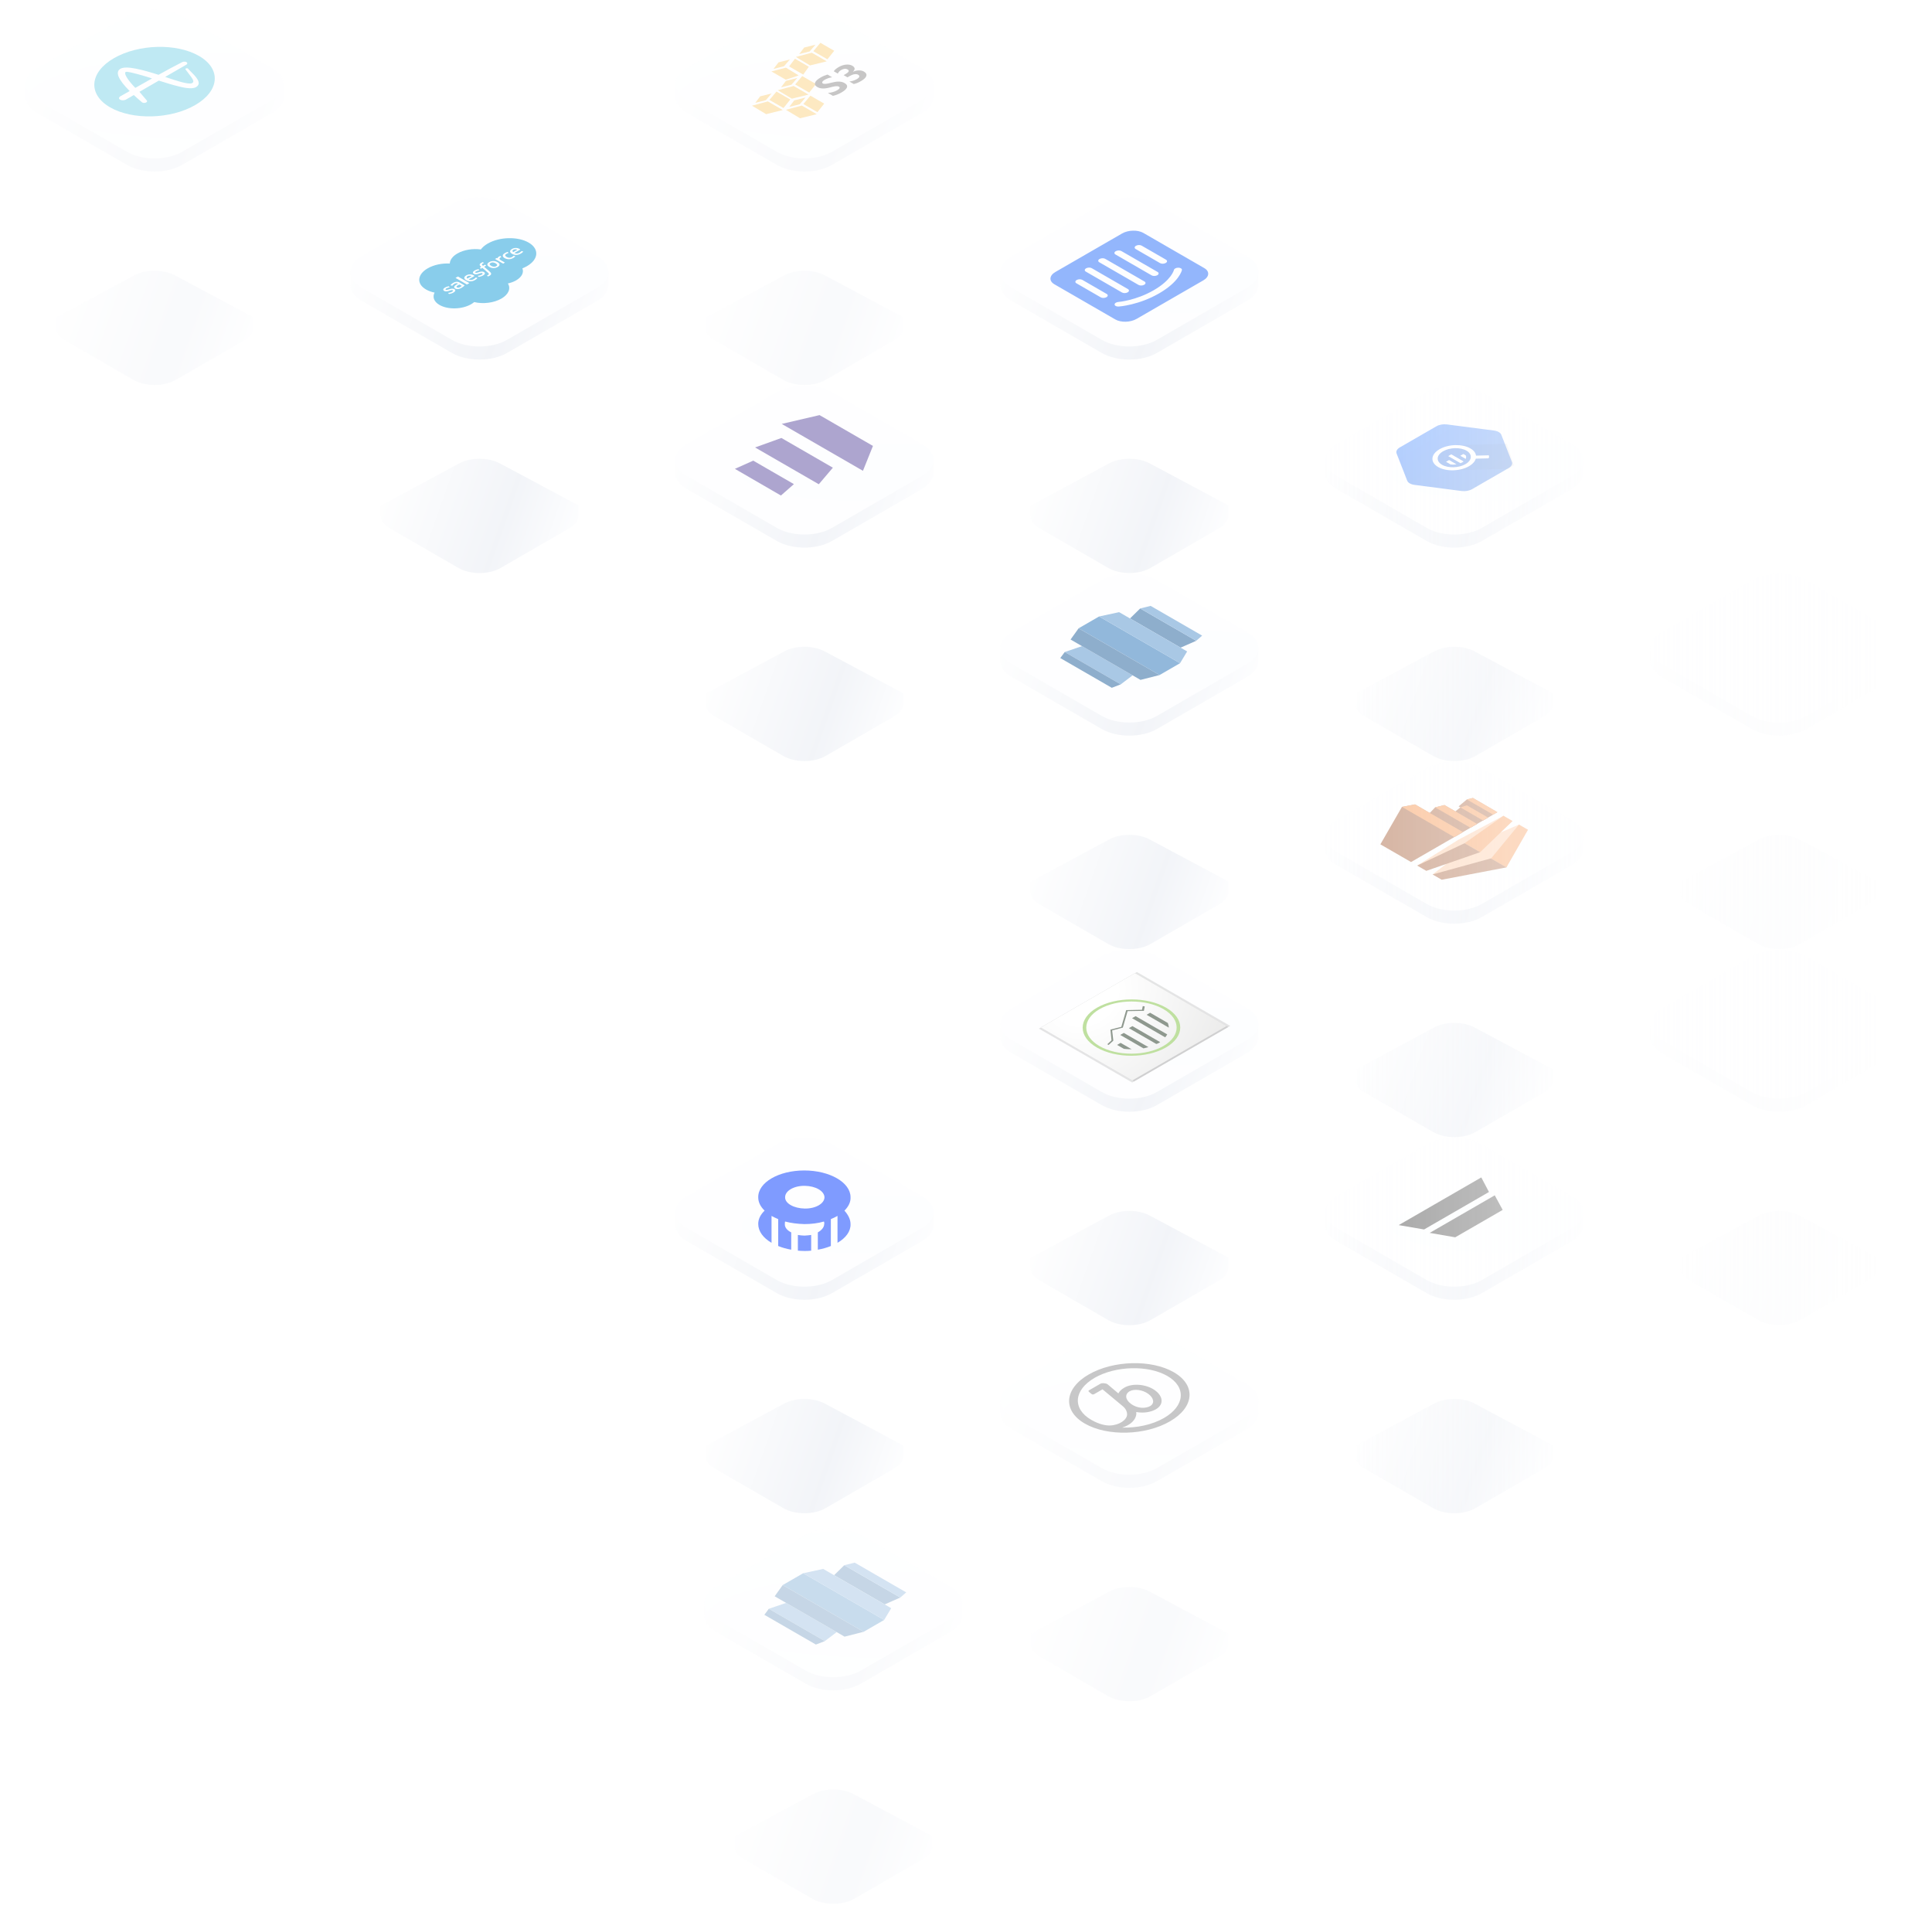<svg xmlns="http://www.w3.org/2000/svg" viewBox="0 0 586 579" fill="none"><mask id="mask0" mask-type="alpha" maskUnits="userSpaceOnUse" x="0" y="0" width="586" height="579"><rect x="0.568" width="585.39" height="578.55" fill="url(#paint0_linear)"/></mask><g mask="url(#mask0)"><g opacity="0.25"><g filter="url(#filter0_d)"><path d="M315.183 435.325C313.418 434.306 312.537 432.97 312.538 431.635C312.539 430.302 312.538 429.684 312.538 428.532L336.172 415.834C339.699 413.798 345.418 413.798 348.945 415.834L372.579 428.442C372.579 429.561 372.585 430.312 372.579 431.651C372.573 432.981 371.691 434.31 369.933 435.324L348.944 447.441C345.417 449.478 339.699 449.478 336.172 447.441L315.183 435.325Z" fill="url(#paint1_linear)"/></g><path d="M306.817 433.427C304.514 432.097 303.363 430.354 303.365 428.611C303.367 426.871 303.365 426.066 303.365 424.562L334.207 407.992C338.81 405.334 346.273 405.334 350.876 407.992L381.717 424.444C381.717 425.905 381.725 426.886 381.717 428.633C381.709 430.368 380.558 432.102 378.265 433.426L350.875 449.238C346.272 451.896 338.809 451.896 334.206 449.238L306.817 433.427Z" fill="url(#paint2_linear)"/><path d="M306.818 429.454C302.215 426.796 302.215 422.488 306.818 419.831L334.207 404.019C338.81 401.362 346.272 401.362 350.875 404.019L378.264 419.831C382.867 422.488 382.867 426.796 378.264 429.454L350.875 445.265C346.272 447.923 338.81 447.923 334.207 445.265L306.818 429.454Z" fill="url(#paint3_radial)"/><path fill-rule="evenodd" clip-rule="evenodd" d="M330.222 416.855C322.776 421.154 322.25 427.829 329.05 431.754C335.849 435.679 347.411 435.376 354.858 431.077C362.305 426.778 362.83 420.103 356.031 416.178C349.231 412.253 337.669 412.556 330.222 416.855ZM353.068 430.044C349.506 432.1 344.827 433.085 340.39 432.963C342.854 432.195 344.52 430.664 344.665 428.827C344.679 428.638 344.669 428.445 344.642 428.243C346.909 428.669 349.14 428.253 350.596 427.412C353.088 425.974 352.835 423.409 350.206 421.579C347.577 419.75 343.436 419.457 341.053 420.833C340.126 421.368 339.53 421.968 339.214 422.596C337.797 421.404 336.477 420.289 336.034 419.909C335.665 419.594 335.257 419.555 334.936 419.524L334.915 419.522C334.378 419.472 334.049 419.5 333.752 419.672L330.317 421.655C330.119 421.769 330.098 421.923 330.25 422.073C330.417 422.242 330.907 422.66 331.177 422.837C331.414 422.984 331.684 422.932 331.9 422.808L334.409 421.359L335.582 422.334C337.478 423.91 339.981 425.99 340.702 426.601C341.242 427.048 341.944 428.046 341.853 429.104C341.733 430.623 339.519 432.243 336.62 432.324C335.622 432.35 333.605 432.12 331.002 430.617C325.196 427.266 325.646 421.554 332.004 417.884C338.363 414.213 348.264 413.958 354.07 417.31C359.876 420.662 359.426 426.373 353.068 430.044ZM342.63 421.952C341.083 422.845 341.313 424.504 343.026 425.752C345.036 427.266 347.549 427.19 348.835 426.448C350.283 425.612 349.983 423.974 348.27 422.725C346.557 421.477 344.006 421.157 342.63 421.952Z" fill="#212124"/></g><g opacity="0.5"><g filter="url(#filter1_d)"><path d="M216.628 378.295C214.863 377.276 213.981 375.941 213.983 374.605C213.984 373.272 213.983 372.654 213.983 371.502L237.617 358.804C241.144 356.768 246.863 356.768 250.39 358.804L274.023 371.412C274.023 372.531 274.03 373.283 274.023 374.622C274.017 375.951 273.136 377.28 271.378 378.295L250.389 390.412C246.862 392.448 241.143 392.448 237.616 390.412L216.628 378.295Z" fill="url(#paint4_linear)"/></g><path d="M208.262 376.397C205.959 375.067 204.808 373.324 204.81 371.582C204.811 369.842 204.81 369.036 204.81 367.533L235.652 350.962C240.255 348.305 247.717 348.305 252.32 350.962L283.162 367.414C283.162 368.875 283.17 369.856 283.162 371.603C283.154 373.338 282.003 375.072 279.709 376.396L252.319 392.209C247.717 394.866 240.254 394.866 235.651 392.209L208.262 376.397Z" fill="url(#paint5_linear)"/><path d="M208.262 372.424C203.659 369.767 203.659 365.458 208.262 362.801L235.652 346.989C240.254 344.332 247.717 344.332 252.32 346.989L279.709 362.801C284.312 365.458 284.312 369.767 279.709 372.424L252.32 388.236C247.717 390.893 240.254 390.893 235.652 388.236L208.262 372.424Z" fill="url(#paint6_radial)"/><path d="M229.981 363.136C229.981 364.593 230.653 365.952 231.915 367.165C230.653 368.379 229.981 369.738 229.981 371.194C229.981 373.427 231.494 375.466 234.017 376.922L234.017 368.767C234.605 369.107 235.362 369.447 236.035 369.738L236.035 377.893C237.212 378.378 238.557 378.767 239.987 379.009L239.987 373.767C238.725 373.136 237.969 372.214 238.053 371.194C238.053 370.903 238.053 370.709 238.137 370.466C239.987 370.952 241.92 371.194 244.023 371.243C246.04 371.243 248.143 371 249.908 370.466C249.992 370.709 250.076 370.952 249.992 371.194C249.992 372.262 249.152 373.136 248.058 373.767L248.058 379.009C249.488 378.767 250.833 378.378 252.01 377.893L252.01 369.738C252.683 369.447 253.44 369.107 254.028 368.767V376.922C256.551 375.466 258.064 373.427 257.98 371.243C257.98 369.787 257.223 368.379 256.13 367.165C257.308 366 258.064 364.593 257.98 363.088C257.98 358.622 251.674 354.982 243.938 354.982C236.203 354.982 229.897 358.622 229.981 363.136V363.136ZM250.076 363.088C250.076 365.03 247.386 366.583 244.107 366.534C240.827 366.486 238.053 364.981 238.137 363.088C238.137 361.146 240.827 359.593 244.107 359.642C247.386 359.69 249.992 361.195 250.076 363.088V363.088Z" fill="#0037FF"/><path d="M244.023 374.738C243.35 374.738 242.677 374.641 242.005 374.544V379.301C242.593 379.349 243.35 379.398 244.023 379.398C244.695 379.398 245.368 379.398 246.041 379.301L246.041 374.544C245.368 374.641 244.779 374.689 244.023 374.738V374.738Z" fill="#0037FF"/></g><g opacity="0.5"><g filter="url(#filter2_d)"><path d="M413.738 378.295C411.974 377.276 411.092 375.941 411.093 374.605C411.094 373.272 411.093 372.654 411.093 371.502L434.727 358.804C438.255 356.768 443.973 356.768 447.5 358.804L471.134 371.412C471.134 372.531 471.14 373.283 471.134 374.622C471.128 375.951 470.246 377.28 468.489 378.295L447.5 390.412C443.973 392.448 438.254 392.448 434.727 390.412L413.738 378.295Z" fill="url(#paint7_linear)"/></g><path d="M405.372 376.397C403.069 375.067 401.918 373.324 401.92 371.582C401.922 369.842 401.92 369.036 401.92 367.533L432.762 350.962C437.365 348.305 444.828 348.305 449.431 350.962L480.272 367.414C480.272 368.875 480.28 369.856 480.272 371.603C480.264 373.338 479.113 375.072 476.82 376.396L449.43 392.209C444.827 394.866 437.364 394.866 432.761 392.209L405.372 376.397Z" fill="url(#paint8_linear)"/><path d="M405.373 372.424C400.77 369.767 400.77 365.458 405.373 362.801L432.762 346.989C437.365 344.332 444.828 344.332 449.43 346.989L476.82 362.801C481.422 365.458 481.422 369.767 476.82 372.424L449.43 388.236C444.828 390.893 437.365 390.893 432.762 388.236L405.373 372.424Z" fill="url(#paint9_radial)"/><path d="M424.248 371.553L431.942 372.876L451.626 361.512L449.293 357.094L424.248 371.553Z" fill="#2E2E2E"/><path d="M433.65 373.91L441.385 375.256L455.78 366.946L453.376 362.522L433.65 373.91Z" fill="#2E2E2E"/></g><g opacity="0.5"><g filter="url(#filter3_d)"><path d="M315.183 321.265C313.418 320.247 312.537 318.911 312.538 317.575C312.539 316.242 312.538 315.625 312.538 314.473L336.172 301.775C339.699 299.738 345.418 299.738 348.945 301.775L372.579 314.382C372.579 315.501 372.585 316.253 372.579 317.592C372.573 318.922 371.691 320.25 369.933 321.265L348.944 333.382C345.417 335.418 339.699 335.418 336.172 333.382L315.183 321.265Z" fill="url(#paint10_linear)"/></g><path d="M306.817 319.367C304.514 318.038 303.363 316.295 303.365 314.552C303.367 312.812 303.365 312.006 303.365 310.503L334.207 293.932C338.81 291.275 346.273 291.275 350.876 293.932L381.717 310.385C381.717 311.845 381.725 312.826 381.717 314.573C381.709 316.309 380.558 318.043 378.265 319.367L350.875 335.179C346.272 337.836 338.809 337.836 334.206 335.179L306.817 319.367Z" fill="url(#paint11_linear)"/><path d="M306.818 315.394C302.215 312.737 302.215 308.429 306.818 305.772L334.207 289.96C338.81 287.303 346.272 287.303 350.875 289.96L378.264 305.772C382.867 308.429 382.867 312.737 378.264 315.394L350.875 331.206C346.272 333.863 338.81 333.863 334.207 331.206L306.818 315.394Z" fill="url(#paint12_radial)"/><g clip-path="url(#clip0)"><path opacity="0.2" d="M344.252 295.129L315.093 311.963L343.459 328.339L372.619 311.505L344.252 295.129Z" fill="black"/><path opacity="0.2" d="M344.831 294.795L315.672 311.629L344.039 328.004L373.198 311.171L344.831 294.795Z" fill="black"/><path d="M344.252 295.129L315.672 311.629L343.461 327.671L372.041 311.172L344.252 295.129Z" fill="url(#paint13_radial)"/><path fill-rule="evenodd" clip-rule="evenodd" d="M332.735 305.618C326.947 308.959 326.934 314.368 332.706 317.7C338.478 321.032 347.848 321.025 353.636 317.684C359.425 314.342 359.437 308.933 353.665 305.601C347.894 302.269 338.523 302.276 332.735 305.618ZM333.504 306.061C338.857 302.971 347.557 302.963 352.895 306.045C358.234 309.127 358.222 314.149 352.868 317.24C347.514 320.331 338.815 320.338 333.476 317.256C328.138 314.174 328.15 309.152 333.504 306.061Z" fill="#80C242"/><path d="M340.863 313.266L339.791 313.884L346.832 317.949C347.326 317.855 347.862 317.711 348.331 317.577L340.863 313.266ZM342.412 311.823L350.723 316.621C350.929 316.565 351.207 316.472 351.36 316.384C351.55 316.274 351.758 316.182 351.89 316.061L343.484 311.204L342.413 311.823L342.412 311.823ZM354.52 311.663C354.5 311.208 354.403 310.699 354.223 310.253L348.846 307.149L347.774 307.768L354.52 311.663ZM337.69 315.602L337.325 312.513L340.569 311.653L342.014 306.658L346.954 306.572L347.214 305.246L346.616 305.121L346.383 306.25L341.585 306.352L340.11 311.422L336.806 312.265L337.136 315.521L335.863 316.704L336.246 316.924L337.69 315.602ZM339.904 316.287L338.832 316.906L340.912 318.106C341.667 318.197 342.482 318.216 343.249 318.218L339.904 316.287ZM344.443 308.182L343.371 308.801L353.415 314.6C353.642 314.324 353.883 314.012 354.039 313.722L344.443 308.182Z" fill="#1E311E"/></g></g><g opacity="0.5"><g filter="url(#filter4_d)"><path d="M512.294 321.265C510.529 320.247 509.647 318.911 509.648 317.575C509.65 316.242 509.648 315.625 509.648 314.473L533.283 301.775C536.81 299.738 542.528 299.738 546.056 301.775L569.689 314.382C569.689 315.501 569.695 316.253 569.689 317.592C569.683 318.922 568.801 320.25 567.044 321.265L546.055 333.382C542.528 335.418 536.809 335.418 533.282 333.382L512.294 321.265Z" fill="url(#paint14_linear)"/></g><path d="M503.927 319.367C501.624 318.038 500.474 316.295 500.475 314.552C500.477 312.812 500.475 312.006 500.475 310.503L531.318 293.932C535.92 291.275 543.383 291.275 547.986 293.932L578.827 310.385C578.827 311.845 578.835 312.826 578.827 314.573C578.819 316.309 577.669 318.043 575.375 319.367L547.985 335.179C543.382 337.836 535.919 337.836 531.317 335.179L503.927 319.367Z" fill="url(#paint15_linear)"/><path d="M503.928 315.394C499.325 312.737 499.325 308.429 503.928 305.772L531.317 289.96C535.92 287.303 543.383 287.303 547.986 289.96L575.375 305.772C579.978 308.429 579.978 312.737 575.375 315.394L547.986 331.206C543.383 333.863 535.92 333.863 531.317 331.206L503.928 315.394Z" fill="url(#paint16_radial)"/></g><g opacity="0.25"><g filter="url(#filter5_d)"><path d="M225.38 496.738C223.615 495.719 222.733 494.384 222.734 493.048C222.736 491.715 222.734 491.098 222.734 489.946L246.369 477.248C249.896 475.211 255.615 475.211 259.142 477.248L282.775 489.855C282.775 490.974 282.781 491.726 282.775 493.065C282.769 494.395 281.887 495.723 280.13 496.738L259.141 508.855C255.614 510.891 249.895 510.891 246.368 508.855L225.38 496.738Z" fill="url(#paint17_linear)"/></g><path d="M217.014 494.84C214.71 493.511 213.56 491.768 213.561 490.025C213.563 488.285 213.561 487.479 213.561 485.976L244.404 469.405C249.007 466.748 256.469 466.748 261.072 469.405L291.913 485.858C291.913 487.318 291.921 488.299 291.913 490.046C291.905 491.782 290.755 493.516 288.461 494.84L261.071 510.652C256.468 513.309 249.006 513.309 244.403 510.652L217.014 494.84Z" fill="url(#paint18_linear)"/><path d="M217.014 490.867C212.411 488.21 212.411 483.902 217.014 481.244L244.403 465.433C249.006 462.775 256.469 462.775 261.072 465.433L288.461 481.244C293.064 483.902 293.064 488.21 288.461 490.867L261.072 506.679C256.469 509.336 249.006 509.336 244.403 506.679L217.014 490.867Z" fill="url(#paint19_radial)"/><path fill-rule="evenodd" clip-rule="evenodd" d="M233.193 487.918L238.436 486.133L253.78 494.991L250.179 497.724L233.193 487.918Z" fill="#5391CC"/><path fill-rule="evenodd" clip-rule="evenodd" d="M233.193 487.918L231.838 489.746L247.466 498.767L250.179 497.724L233.193 487.918Z" fill="#1D5D9A"/><path fill-rule="evenodd" clip-rule="evenodd" d="M256.078 474.706L252.986 477.733L268.33 486.591L273.064 484.512L256.078 474.706Z" fill="#1D5D9A"/><path fill-rule="evenodd" clip-rule="evenodd" d="M256.078 474.706L259.244 473.924L274.871 482.946L273.064 484.512L256.078 474.706Z" fill="#5391CC"/><path d="M243.617 477.136L237.401 480.724L261.952 494.897L268.168 491.309L243.617 477.136Z" fill="#2572B8"/><path fill-rule="evenodd" clip-rule="evenodd" d="M234.963 484.128L237.401 480.724L261.952 494.897L256.171 496.372L234.963 484.128Z" fill="#1D5D9A"/><path fill-rule="evenodd" clip-rule="evenodd" d="M243.617 477.136L249.686 475.828L270.318 487.739L268.168 491.309L243.617 477.136Z" fill="#5391CC"/></g><g opacity="0.5"><g filter="url(#filter6_d)"><path d="M413.738 264.236C411.974 263.217 411.092 261.881 411.093 260.546C411.094 259.212 411.093 258.595 411.093 257.443L434.727 244.745C438.255 242.709 443.973 242.709 447.5 244.745L471.134 257.352C471.134 258.472 471.14 259.223 471.134 260.562C471.128 261.892 470.246 263.221 468.489 264.235L447.5 276.352C443.973 278.388 438.254 278.389 434.727 276.352L413.738 264.236Z" fill="url(#paint20_linear)"/></g><path d="M405.372 262.338C403.069 261.008 401.918 259.265 401.92 257.522C401.922 255.782 401.92 254.977 401.92 253.473L432.762 236.903C437.365 234.245 444.828 234.245 449.431 236.903L480.272 253.355C480.272 254.816 480.28 255.796 480.272 257.544C480.264 259.279 479.113 261.013 476.82 262.337L449.43 278.149C444.827 280.807 437.364 280.807 432.761 278.149L405.372 262.338Z" fill="url(#paint21_linear)"/><path d="M405.373 258.365C400.77 255.707 400.77 251.399 405.373 248.742L432.762 232.93C437.365 230.273 444.828 230.273 449.43 232.93L476.82 248.742C481.422 251.399 481.422 255.707 476.82 258.365L449.43 274.176C444.828 276.834 437.365 276.834 432.762 274.176L405.373 258.365Z" fill="url(#paint22_radial)"/><g clip-path="url(#clip1)"><path d="M456.011 247.403L442.375 254.665L429.839 262.512L448.942 258.456L456.011 247.403Z" fill="#FBBF93"/><path d="M427.988 261.443L443.727 252.358L429.181 243.961L425.229 244.716L418.688 256.075L427.988 261.443Z" fill="#9D5025"/><path d="M460.727 250.075L445.724 256.548L434.512 265.209L457.007 263.011L460.727 250.075Z" fill="#FBBF93"/><path d="M441.096 253.876L448.023 249.878L438.106 244.152L435.296 244.859L431.796 248.507L441.096 253.876Z" fill="#9D5025"/><path d="M446.006 251.042L451.355 247.954L444.919 244.239L442.944 244.871L439.747 247.429L446.006 251.042Z" fill="#9D5025"/><path d="M449.82 248.84L454.16 246.334L446.755 242.009L444.911 242.463L442.415 244.565L449.82 248.84Z" fill="#9D5025"/><path d="M429.181 243.961L425.229 244.716L441.096 253.876L443.727 252.358L429.181 243.961Z" fill="#F58536"/><path d="M438.106 244.152L435.296 244.859L446.006 251.042L448.023 249.878L438.106 244.152Z" fill="#F58536"/><path d="M444.919 244.239L442.944 244.87L449.82 248.84L451.354 247.954L444.919 244.239Z" fill="#F58536"/><path d="M444.911 242.463L446.755 242.009L454.204 246.309L452.889 247.068L444.911 242.463Z" fill="#F58536"/><path d="M458.788 249.006L448.942 258.456L444.226 255.734L456.011 247.403L458.788 249.006Z" fill="#F58536"/><path d="M460.727 250.075L452.248 260.365L456.92 263.062L463.46 251.653L460.727 250.075Z" fill="#F58536"/><path d="M434.512 265.209L452.204 260.339L456.92 263.062L437.288 266.812L434.512 265.209Z" fill="#9D5025"/><path d="M429.839 262.512L444.226 255.734L448.942 258.456L432.616 264.115L429.839 262.512Z" fill="#9D5025"/></g></g><g opacity="0.5"><g filter="url(#filter7_d)"><path d="M315.183 207.206C313.418 206.187 312.537 204.851 312.538 203.516C312.539 202.183 312.538 201.565 312.538 200.413L336.172 187.715C339.699 185.679 345.418 185.679 348.945 187.715L372.579 200.323C372.579 201.442 372.585 202.193 372.579 203.532C372.573 204.862 371.691 206.191 369.933 207.205L348.944 219.322C345.417 221.359 339.699 221.359 336.172 219.322L315.183 207.206Z" fill="url(#paint23_linear)"/></g><path d="M306.817 205.308C304.514 203.978 303.363 202.235 303.365 200.492C303.367 198.752 303.365 197.947 303.365 196.443L334.207 179.873C338.81 177.215 346.273 177.215 350.876 179.873L381.717 196.325C381.717 197.786 381.725 198.767 381.717 200.514C381.709 202.249 380.558 203.983 378.265 205.307L350.875 221.119C346.272 223.777 338.809 223.777 334.206 221.119L306.817 205.308Z" fill="url(#paint24_linear)"/><path d="M306.818 201.335C302.215 198.677 302.215 194.369 306.818 191.712L334.207 175.9C338.81 173.243 346.272 173.243 350.875 175.9L378.264 191.712C382.867 194.369 382.867 198.677 378.264 201.335L350.875 217.146C346.272 219.804 338.81 219.804 334.207 217.146L306.818 201.335Z" fill="url(#paint25_radial)"/><path fill-rule="evenodd" clip-rule="evenodd" d="M322.949 197.748L328.192 195.963L343.536 204.822L339.935 207.554L322.949 197.748Z" fill="#5391CC"/><path fill-rule="evenodd" clip-rule="evenodd" d="M322.949 197.748L321.594 199.576L337.221 208.598L339.935 207.554L322.949 197.748Z" fill="#1D5D9A"/><path fill-rule="evenodd" clip-rule="evenodd" d="M345.833 184.537L342.742 187.563L358.086 196.422L362.82 194.343L345.833 184.537Z" fill="#1D5D9A"/><path fill-rule="evenodd" clip-rule="evenodd" d="M345.833 184.537L349 183.755L364.627 192.776L362.82 194.343L345.833 184.537Z" fill="#5391CC"/><path d="M333.373 186.966L327.157 190.554L351.708 204.728L357.923 201.139L333.373 186.966Z" fill="#2572B8"/><path fill-rule="evenodd" clip-rule="evenodd" d="M324.719 193.958L327.157 190.555L351.708 204.728L345.927 206.202L324.719 193.958Z" fill="#1D5D9A"/><path fill-rule="evenodd" clip-rule="evenodd" d="M333.373 186.966L339.442 185.658L360.074 197.569L357.923 201.139L333.373 186.966Z" fill="#5391CC"/></g><g opacity="0.5"><g filter="url(#filter8_d)"><path d="M512.294 207.206C510.529 206.187 509.647 204.851 509.648 203.516C509.65 202.183 509.648 201.565 509.648 200.413L533.283 187.715C536.81 185.679 542.528 185.679 546.056 187.715L569.689 200.323C569.689 201.442 569.695 202.193 569.689 203.532C569.683 204.862 568.801 206.191 567.044 207.205L546.055 219.322C542.528 221.359 536.809 221.359 533.282 219.322L512.294 207.206Z" fill="url(#paint26_linear)"/></g><path d="M503.927 205.308C501.624 203.978 500.474 202.235 500.475 200.492C500.477 198.752 500.475 197.947 500.475 196.443L531.318 179.873C535.92 177.215 543.383 177.215 547.986 179.873L578.827 196.325C578.827 197.786 578.835 198.767 578.827 200.514C578.819 202.249 577.669 203.983 575.375 205.307L547.985 221.119C543.382 223.777 535.919 223.777 531.317 221.119L503.927 205.308Z" fill="url(#paint27_linear)"/><path d="M503.928 201.335C499.325 198.677 499.325 194.369 503.928 191.712L531.317 175.9C535.92 173.243 543.383 173.243 547.986 175.9L575.375 191.712C579.978 194.369 579.978 198.677 575.375 201.335L547.986 217.146C543.383 219.804 535.92 219.804 531.317 217.146L503.928 201.335Z" fill="url(#paint28_radial)"/></g><g opacity="0.5"><g filter="url(#filter9_d)"><path d="M216.628 150.176C214.863 149.157 213.981 147.822 213.983 146.486C213.984 145.153 213.983 144.536 213.983 143.384L237.617 130.686C241.144 128.649 246.863 128.649 250.39 130.686L274.023 143.293C274.023 144.412 274.03 145.164 274.023 146.503C274.017 147.833 273.136 149.161 271.378 150.176L250.389 162.293C246.862 164.329 241.143 164.329 237.616 162.293L216.628 150.176Z" fill="url(#paint29_linear)"/></g><path d="M208.262 148.278C205.959 146.949 204.808 145.205 204.81 143.463C204.811 141.723 204.81 140.917 204.81 139.414L235.652 122.843C240.255 120.186 247.717 120.186 252.32 122.843L283.162 139.296C283.162 140.756 283.17 141.737 283.162 143.484C283.154 145.22 282.003 146.954 279.709 148.278L252.319 164.09C247.717 166.747 240.254 166.747 235.651 164.09L208.262 148.278Z" fill="url(#paint30_linear)"/><path d="M208.262 144.305C203.659 141.648 203.659 137.34 208.262 134.682L235.652 118.871C240.254 116.213 247.717 116.213 252.32 118.871L279.709 134.682C284.312 137.34 284.312 141.648 279.709 144.305L252.32 160.117C247.717 162.774 240.254 162.774 235.652 160.117L208.262 144.305Z" fill="url(#paint31_radial)"/><path d="M237.108 128.566L261.743 142.788L264.778 135.245L248.58 125.894L237.108 128.566ZM252.618 141.843L248.351 146.863L229.023 135.705L237.006 132.83L252.618 141.843ZM236.864 150.283L240.8 146.827L228.464 139.705L222.904 142.196L236.864 150.283Z" fill="#5C4C9F"/></g><g opacity="0.5"><g filter="url(#filter10_d)"><path d="M413.738 150.176C411.974 149.157 411.092 147.822 411.093 146.486C411.094 145.153 411.093 144.536 411.093 143.384L434.727 130.686C438.255 128.649 443.973 128.649 447.5 130.686L471.134 143.293C471.134 144.412 471.14 145.164 471.134 146.503C471.128 147.833 470.246 149.161 468.489 150.176L447.5 162.293C443.973 164.329 438.254 164.329 434.727 162.293L413.738 150.176Z" fill="url(#paint32_linear)"/></g><path d="M405.372 148.278C403.069 146.949 401.918 145.205 401.92 143.463C401.922 141.723 401.92 140.917 401.92 139.414L432.762 122.843C437.365 120.186 444.828 120.186 449.431 122.843L480.272 139.296C480.272 140.756 480.28 141.737 480.272 143.484C480.264 145.22 479.113 146.954 476.82 148.278L449.43 164.09C444.827 166.747 437.364 166.747 432.761 164.09L405.372 148.278Z" fill="url(#paint33_linear)"/><path d="M405.373 144.305C400.77 141.648 400.77 137.34 405.373 134.682L432.762 118.871C437.365 116.213 444.828 116.213 449.43 118.871L476.82 134.682C481.422 137.34 481.422 141.648 476.82 144.305L449.43 160.117C444.828 162.774 437.365 162.774 432.762 160.117L405.373 144.305Z" fill="url(#paint34_radial)"/><g clip-path="url(#clip2)"><path d="M443.32 148.914L429.036 147.057C427.918 146.912 427.075 146.425 426.823 145.779L423.605 137.533C423.354 136.888 423.732 136.182 424.598 135.682L435.665 129.294C436.53 128.794 437.752 128.575 438.87 128.721L453.154 130.578C454.272 130.723 455.116 131.211 455.368 131.856L458.585 140.102C458.837 140.747 458.459 141.453 457.593 141.953L446.526 148.341C445.66 148.841 444.438 149.06 443.32 148.914Z" fill="url(#paint35_linear)"/><path opacity="0.07" d="M457.064 134.594L441.496 135.003L437.136 136.531L435.056 138.965L436.732 141.336L440.929 142.631L457.438 142.198L459.195 141.098L457.064 134.594Z" fill="black"/><path d="M436.631 136.24C433.931 137.799 433.741 140.216 436.206 141.64C438.672 143.063 442.859 142.953 445.56 141.395C448.26 139.836 448.45 137.418 445.985 135.995C443.519 134.571 439.331 134.681 436.631 136.24ZM444.483 140.773C442.434 141.956 439.257 142.039 437.386 140.959C435.515 139.879 435.659 138.045 437.708 136.862C439.757 135.679 442.934 135.596 444.805 136.676C446.676 137.756 446.531 139.59 444.483 140.773Z" fill="white"/><path d="M438.602 140.058L439.99 140.859C440.567 140.933 441.181 140.92 441.775 140.823L439.526 139.525L438.602 140.058Z" fill="white"/><path d="M439.263 138.325L442.999 140.482C443.182 140.407 443.359 140.323 443.524 140.228C443.675 140.141 443.807 140.048 443.929 139.952L440.187 137.792L439.263 138.325Z" fill="white"/><path d="M442.926 138.228L444.574 139.179C444.735 138.826 444.744 138.462 444.593 138.123L443.85 137.694L442.926 138.228V138.228Z" fill="white"/><path d="M447.363 138.374L447.32 138.933C447.312 139.032 447.445 139.109 447.616 139.104L451.291 139.007C451.461 139.003 451.607 138.919 451.615 138.82L451.659 138.261C451.666 138.163 451.533 138.086 451.363 138.09L447.687 138.187C447.517 138.191 447.371 138.275 447.363 138.374Z" fill="white"/></g></g><g opacity="0.5"><g filter="url(#filter11_d)"><path d="M118.073 93.146C116.308 92.127 115.426 90.792 115.427 89.456C115.429 88.123 115.427 87.506 115.427 86.354L139.062 73.656C142.589 71.619 148.308 71.619 151.835 73.656L175.468 86.263C175.468 87.382 175.474 88.134 175.468 89.473C175.462 90.803 174.58 92.131 172.823 93.146L151.834 105.263C148.307 107.299 142.588 107.299 139.061 105.263L118.073 93.146Z" fill="url(#paint36_linear)"/></g><path d="M109.707 91.248C107.403 89.919 106.253 88.176 106.254 86.433C106.256 84.693 106.254 83.887 106.254 82.384L137.097 65.813C141.7 63.156 149.162 63.156 153.765 65.813L184.606 82.266C184.606 83.726 184.614 84.707 184.606 86.454C184.598 88.19 183.448 89.924 181.154 91.248L153.764 107.06C149.161 109.717 141.699 109.717 137.096 107.06L109.707 91.248Z" fill="url(#paint37_linear)"/><path d="M109.707 87.275C105.104 84.618 105.104 80.31 109.707 77.653L137.096 61.841C141.699 59.184 149.162 59.184 153.765 61.841L181.154 77.653C185.757 80.31 185.757 84.618 181.154 87.275L153.765 103.087C149.162 105.744 141.699 105.744 137.096 103.087L109.707 87.275Z" fill="url(#paint38_radial)"/><path d="M136.425 79.925C136.476 78.836 137.248 77.735 138.731 76.879C140.704 75.739 143.431 75.325 145.848 75.657C146.322 75.005 147.021 74.4 147.953 73.862C151.518 71.804 157.065 71.678 160.341 73.57C163.617 75.461 163.399 78.663 159.835 80.721C159.405 80.97 158.93 81.193 158.447 81.384C158.944 82.61 158.309 84.01 156.539 85.032C155.797 85.46 154.951 85.773 154.045 85.968C154.99 87.452 154.31 89.269 152.086 90.554C149.765 91.893 146.449 92.257 143.828 91.614C143.558 91.845 143.256 92.057 142.897 92.265C140.135 93.859 135.846 93.952 133.301 92.483C131.598 91.5 131.117 90.062 131.815 88.739C130.86 88.547 129.982 88.234 129.229 87.799C126.279 86.109 126.517 83.236 129.722 81.386C131.612 80.295 134.105 79.801 136.425 79.925" fill="#139CD8"/><path d="M136.146 89.126C136.166 89.165 136.212 89.151 136.223 89.157C136.316 89.142 136.396 89.133 136.489 89.117C136.953 89.026 137.273 88.879 137.572 88.707C138.182 88.355 138.27 87.963 137.789 87.686L137.778 87.68C137.33 87.421 136.747 87.582 136.22 87.747L136.15 87.762C135.764 87.884 135.424 87.992 135.239 87.885L135.228 87.878C135.075 87.79 135.11 87.631 135.35 87.493C135.613 87.341 136 87.206 136.313 87.151C136.313 87.151 136.405 87.136 136.375 87.09C136.354 87.065 136.21 86.857 136.188 86.845C136.168 86.819 136.122 86.82 136.099 86.821C135.741 86.876 135.33 87.012 134.995 87.206L134.936 87.24C134.373 87.565 134.285 87.969 134.732 88.228L134.743 88.234C135.213 88.505 135.796 88.345 136.301 88.167L136.383 88.145C136.769 88.023 137.086 87.915 137.272 88.023L137.283 88.029C137.457 88.13 137.421 88.302 137.158 88.454C137.05 88.516 136.727 88.703 136.161 88.79C136.091 88.805 136.045 88.806 136.011 88.814C135.988 88.814 135.929 88.835 135.949 88.874L136.146 89.126Z" fill="white"/><path d="M145.128 83.941C145.148 83.98 145.195 83.966 145.206 83.972C145.298 83.956 145.379 83.948 145.471 83.932C145.935 83.841 146.255 83.694 146.554 83.521C147.164 83.169 147.252 82.778 146.771 82.501L146.76 82.494C146.313 82.236 145.729 82.396 145.202 82.561L145.144 82.583C144.757 82.705 144.418 82.813 144.232 82.706L144.221 82.699C144.068 82.611 144.104 82.452 144.343 82.314C144.606 82.162 144.993 82.026 145.306 81.972C145.306 81.972 145.398 81.957 145.368 81.911C145.347 81.885 145.203 81.678 145.181 81.666C145.161 81.64 145.115 81.641 145.092 81.642C144.734 81.697 144.323 81.833 143.989 82.026L143.929 82.061C143.367 82.385 143.278 82.79 143.725 83.048L143.736 83.055C144.206 83.326 144.789 83.165 145.294 82.987L145.376 82.966C145.762 82.843 146.079 82.736 146.265 82.843L146.276 82.85C146.45 82.951 146.414 83.123 146.151 83.275C146.043 83.337 145.72 83.523 145.154 83.611C145.084 83.626 145.039 83.627 145.004 83.634C144.981 83.635 144.922 83.656 144.942 83.695L145.128 83.941Z" fill="white"/><path fill-rule="evenodd" clip-rule="evenodd" d="M149.705 79.168C149.91 79.175 150.136 79.209 150.336 79.27C150.537 79.33 150.725 79.411 150.91 79.518C151.085 79.619 151.236 79.734 151.341 79.85C151.446 79.966 151.516 80.089 151.518 80.214C151.53 80.346 151.486 80.472 151.396 80.6C151.306 80.727 151.148 80.857 150.944 80.974C150.741 81.091 150.517 81.183 150.296 81.235C150.075 81.287 149.845 81.306 149.628 81.305C149.423 81.297 149.198 81.264 148.997 81.203C148.796 81.142 148.597 81.055 148.423 80.954C148.248 80.854 148.097 80.739 147.992 80.623C147.887 80.507 147.817 80.384 147.815 80.259C147.814 80.133 147.847 80.001 147.937 79.873C148.027 79.746 148.186 79.616 148.389 79.499C148.592 79.382 148.816 79.29 149.037 79.238C149.258 79.186 149.488 79.167 149.705 79.168ZM150.791 80.319C150.746 80.169 150.598 80.014 150.325 79.857C150.052 79.699 149.774 79.608 149.525 79.588C149.275 79.568 149.031 79.62 148.804 79.752C148.565 79.89 148.475 80.017 148.52 80.168C148.565 80.318 148.713 80.472 148.986 80.63C149.259 80.788 149.526 80.873 149.787 80.899C150.036 80.919 150.28 80.866 150.507 80.735C150.735 80.604 150.837 80.469 150.791 80.319Z" fill="white"/><path d="M155.823 77.59C155.767 77.572 155.731 77.606 155.731 77.606C155.681 77.66 155.63 77.727 155.557 77.782C155.484 77.836 155.399 77.898 155.304 77.953C155.052 78.098 154.796 78.171 154.521 78.178C154.246 78.185 153.956 78.1 153.661 77.93C153.399 77.779 153.274 77.624 153.241 77.467C153.208 77.309 153.323 77.155 153.586 77.003C153.801 76.879 153.979 76.802 154.19 76.73C154.19 76.73 154.236 76.716 154.217 76.677C154.155 76.586 154.104 76.515 154.032 76.418C154.011 76.392 153.953 76.4 153.941 76.407C153.848 76.436 153.648 76.5 153.518 76.563C153.399 76.619 153.257 76.689 153.113 76.771C152.898 76.896 152.739 77.025 152.637 77.16C152.536 77.294 152.491 77.421 152.492 77.559C152.493 77.684 152.552 77.814 152.645 77.937C152.738 78.06 152.889 78.175 153.063 78.275C153.457 78.502 153.882 78.61 154.327 78.618C154.783 78.619 155.238 78.495 155.693 78.233C155.956 78.081 156.175 77.904 156.302 77.742C156.302 77.742 156.316 77.709 156.271 77.697L155.823 77.59Z" fill="white"/><path fill-rule="evenodd" clip-rule="evenodd" d="M156.468 75.201C156.605 75.197 156.866 75.223 157.066 75.284C157.535 75.416 157.792 75.634 157.767 75.661C157.811 75.686 157.763 75.714 157.763 75.714L156.029 76.715C156.281 76.847 156.505 76.907 156.757 76.9C156.997 76.887 157.277 76.814 157.54 76.662C157.934 76.435 158.048 76.291 158.124 76.196C158.128 76.19 158.133 76.184 158.138 76.178C158.138 76.178 158.164 76.138 158.219 76.156L158.634 76.258C158.712 76.275 158.711 76.289 158.698 76.309C158.645 76.402 158.48 76.611 157.978 76.901C157.738 77.052 157.502 77.151 157.257 77.216C157.024 77.275 156.793 77.308 156.564 77.314C156.335 77.32 156.11 77.286 155.909 77.225C155.696 77.172 155.508 77.091 155.323 76.984C155.148 76.883 154.997 76.768 154.892 76.652C154.788 76.523 154.729 76.406 154.716 76.275C154.703 76.156 154.748 76.017 154.838 75.889C154.928 75.762 155.099 75.625 155.314 75.501C155.505 75.391 155.706 75.313 155.904 75.261C156.067 75.218 156.251 75.2 156.468 75.201ZM155.445 76.17C155.472 76.268 155.544 76.365 155.673 76.467L156.917 75.749C156.763 75.674 156.596 75.619 156.426 75.604C156.176 75.584 155.933 75.623 155.706 75.754C155.479 75.885 155.4 76.019 155.445 76.17Z" fill="white"/><path fill-rule="evenodd" clip-rule="evenodd" d="M142.582 83.217C142.719 83.213 142.98 83.239 143.18 83.3C143.649 83.433 143.906 83.65 143.881 83.677C143.925 83.702 143.877 83.73 143.877 83.73L142.143 84.731C142.395 84.863 142.619 84.923 142.871 84.916C143.111 84.903 143.391 84.83 143.654 84.678C144.048 84.451 144.162 84.307 144.238 84.212C144.242 84.206 144.247 84.2 144.252 84.195C144.252 84.195 144.278 84.154 144.333 84.173L144.748 84.274C144.826 84.292 144.825 84.305 144.812 84.325C144.759 84.419 144.594 84.627 144.092 84.917C143.852 85.069 143.616 85.167 143.371 85.233C143.138 85.292 142.907 85.324 142.678 85.33C142.449 85.336 142.224 85.302 142.023 85.242C141.81 85.188 141.622 85.107 141.437 85C141.262 84.899 141.111 84.784 141.006 84.669C140.902 84.54 140.843 84.422 140.83 84.291C140.817 84.173 140.862 84.033 140.952 83.906C141.042 83.778 141.213 83.642 141.428 83.517C141.619 83.407 141.82 83.329 142.018 83.278C142.181 83.234 142.365 83.216 142.582 83.217ZM141.559 84.186C141.586 84.284 141.658 84.381 141.787 84.483L143.031 83.765C142.877 83.69 142.71 83.635 142.54 83.62C142.29 83.6 142.047 83.639 141.82 83.77C141.593 83.902 141.514 84.036 141.559 84.186Z" fill="white"/><path fill-rule="evenodd" clip-rule="evenodd" d="M138.54 86.264C138.58 86.243 138.616 86.225 138.647 86.207C138.647 86.207 138.802 86.13 138.944 86.061L138.879 86.023C138.66 85.897 138.514 85.868 138.353 85.885C138.192 85.902 138.016 85.966 137.824 86.077C137.824 86.077 137.406 86.319 137.235 86.606C137.234 86.62 137.222 86.626 137.222 86.626C137.222 86.626 137.196 86.667 137.14 86.648L136.715 86.541C136.647 86.529 136.661 86.496 136.661 86.496C136.707 86.343 137.024 86.085 137.024 86.085C137.123 85.99 137.316 85.866 137.447 85.79C137.794 85.59 138.146 85.475 138.467 85.454C138.788 85.432 139.124 85.516 139.441 85.698L140.893 86.537C140.893 86.537 140.949 86.555 140.912 86.589C140.912 86.589 140.874 86.636 140.825 86.677C140.816 86.685 140.803 86.696 140.786 86.711C140.713 86.773 140.577 86.888 140.459 86.977C140.325 87.092 140.156 87.202 139.977 87.306C139.809 87.402 139.643 87.486 139.479 87.543C139.302 87.607 139.139 87.651 138.978 87.668C138.817 87.685 138.645 87.683 138.499 87.654C138.341 87.632 138.197 87.576 138.055 87.494C137.924 87.419 137.84 87.329 137.791 87.231C137.741 87.134 137.737 87.035 137.78 86.935C137.81 86.842 137.887 86.734 137.986 86.639C138.096 86.538 138.218 86.442 138.361 86.359C138.429 86.32 138.488 86.29 138.54 86.264ZM138.912 87.245C138.95 87.249 138.976 87.252 139.08 87.243C139.08 87.243 139.344 87.217 139.669 87.004C139.91 86.853 140.081 86.703 140.081 86.703L139.36 86.287C139.36 86.287 139.112 86.392 138.861 86.537C138.491 86.738 138.468 86.89 138.468 86.89C138.426 86.99 138.476 87.075 138.618 87.157C138.717 87.213 138.806 87.237 138.886 87.242C138.896 87.243 138.904 87.244 138.912 87.245Z" fill="white"/><path d="M151.822 77.656C151.801 77.63 151.755 77.631 151.743 77.638C151.709 77.645 151.52 77.716 151.413 77.778C151.187 77.896 151.1 77.984 151.036 78.072C150.972 78.159 150.929 78.272 150.945 78.351L150.749 78.237C150.727 78.225 150.681 78.226 150.657 78.24L150.191 78.509C150.167 78.523 150.165 78.549 150.187 78.562L152.556 79.93C152.578 79.943 152.624 79.941 152.648 79.928L153.102 79.665C153.126 79.651 153.128 79.625 153.107 79.612L151.927 78.931C151.763 78.837 151.634 78.735 151.572 78.657C151.509 78.58 151.481 78.508 151.498 78.435C151.503 78.369 151.531 78.302 151.593 78.242C151.655 78.181 151.728 78.126 151.788 78.091C151.883 78.036 152.001 77.994 152.001 77.994C152.037 77.973 152.038 77.96 152.017 77.934C151.976 77.869 151.842 77.695 151.822 77.656" fill="white"/><path d="M146.448 79.497C146.377 79.525 146.319 79.546 146.248 79.575C146.165 79.61 146.083 79.645 145.987 79.7C145.676 79.88 145.501 80.069 145.498 80.26C145.494 80.451 145.615 80.659 145.872 80.876L145.957 80.953L145.562 81.181C145.562 81.181 145.514 81.209 145.546 81.241L145.814 81.465C145.847 81.484 145.88 81.489 145.928 81.462L146.311 81.241L147.893 82.61C148.021 82.725 148.128 82.814 148.178 82.899C148.241 82.976 148.281 83.041 148.288 83.1C148.295 83.159 148.292 83.199 148.242 83.253C148.204 83.3 148.132 83.341 148.06 83.383C148.025 83.404 147.954 83.432 147.906 83.46C147.859 83.474 147.835 83.488 147.777 83.496C147.777 83.496 147.719 83.517 147.74 83.543C147.76 83.569 147.915 83.782 147.925 83.802C147.945 83.828 147.979 83.833 148.014 83.826C148.084 83.811 148.12 83.79 148.213 83.761C148.331 83.719 148.415 83.67 148.486 83.629C148.642 83.539 148.775 83.437 148.851 83.342C148.927 83.248 148.969 83.148 148.967 83.036C148.964 82.924 148.927 82.82 148.845 82.703C148.762 82.587 148.625 82.452 148.465 82.305L146.839 80.91L147.413 80.579C147.413 80.579 147.461 80.551 147.429 80.519L147.162 80.296C147.129 80.277 147.095 80.271 147.047 80.299L146.497 80.616C146.486 80.61 146.335 80.495 146.232 80.353C146.18 80.295 146.185 80.229 146.188 80.189C146.192 80.136 146.218 80.096 146.244 80.056C146.293 80.015 146.342 79.974 146.414 79.933C146.462 79.905 146.532 79.877 146.568 79.856C146.627 79.835 146.651 79.821 146.674 79.821C146.745 79.792 146.734 79.786 146.724 79.767L146.528 79.501C146.518 79.482 146.471 79.496 146.448 79.497" fill="white"/><path d="M142.336 85.83C142.358 85.843 142.347 85.874 142.315 85.893L141.697 86.249C141.665 86.268 141.611 86.274 141.589 86.262L138.203 84.307C138.182 84.295 138.192 84.263 138.225 84.245L138.826 83.897C138.858 83.879 138.913 83.872 138.935 83.885L142.32 85.839L142.336 85.83Z" fill="white"/></g><g opacity="0.5"><g filter="url(#filter12_d)"><path d="M315.183 93.146C313.418 92.127 312.537 90.792 312.538 89.456C312.539 88.123 312.538 87.506 312.538 86.354L336.172 73.656C339.699 71.619 345.418 71.619 348.945 73.656L372.579 86.263C372.579 87.382 372.585 88.134 372.579 89.473C372.573 90.803 371.691 92.131 369.933 93.146L348.944 105.263C345.417 107.299 339.699 107.299 336.172 105.263L315.183 93.146Z" fill="url(#paint39_linear)"/></g><path d="M306.817 91.248C304.514 89.919 303.363 88.176 303.365 86.433C303.367 84.693 303.365 83.887 303.365 82.384L334.207 65.813C338.81 63.156 346.273 63.156 350.876 65.813L381.717 82.266C381.717 83.726 381.725 84.707 381.717 86.454C381.709 88.19 380.558 89.924 378.265 91.248L350.875 107.06C346.272 109.717 338.809 109.717 334.206 107.06L306.817 91.248Z" fill="url(#paint40_linear)"/><path d="M306.818 87.275C302.215 84.618 302.215 80.31 306.818 77.653L334.207 61.841C338.81 59.184 346.272 59.184 350.875 61.841L378.264 77.653C382.867 80.31 382.867 84.618 378.264 87.275L350.875 103.087C346.272 105.744 338.81 105.744 334.207 103.087L306.818 87.275Z" fill="url(#paint41_radial)"/><path d="M340.341 70.811L320.105 82.493C318.243 83.568 318.111 85.235 319.812 86.217L338.289 96.884C339.99 97.866 342.878 97.79 344.741 96.715L364.977 85.033C366.839 83.957 366.971 82.29 365.27 81.308L346.793 70.641C345.093 69.66 342.204 69.735 340.341 70.811ZM338.337 77.182C337.883 76.92 337.92 76.475 338.415 76.189C338.912 75.902 339.682 75.882 340.136 76.144L351.107 82.477C351.561 82.739 351.525 83.184 351.029 83.471C350.532 83.757 349.762 83.778 349.308 83.516L338.337 77.182ZM333.426 79.539C332.972 79.277 333.008 78.832 333.504 78.546C334 78.259 334.771 78.238 335.224 78.5L347.132 85.374C347.585 85.636 347.549 86.082 347.053 86.368C346.558 86.654 345.787 86.675 345.333 86.413L333.426 79.539ZM329.344 82.374C328.89 82.112 328.925 81.668 329.422 81.381C329.919 81.094 330.687 81.075 331.141 81.336L342.112 87.67C342.566 87.932 342.531 88.376 342.035 88.663C341.538 88.95 340.768 88.97 340.315 88.708L329.344 82.374ZM326.489 85.918C326.035 85.656 326.07 85.212 326.566 84.926C327.063 84.639 327.833 84.619 328.287 84.881L335.672 89.144C336.126 89.406 336.09 89.851 335.594 90.138C335.097 90.424 334.328 90.444 333.875 90.182L326.489 85.918ZM358.487 81.909C358.457 82.052 357.678 85.449 351.569 88.976C345.46 92.502 339.577 92.952 339.328 92.969C338.657 93.017 338.093 92.743 338.072 92.357C338.051 91.974 338.576 91.623 339.248 91.574C339.341 91.567 344.543 91.136 349.925 88.028C355.376 84.882 356.06 81.896 356.068 81.867C356.149 81.478 356.758 81.173 357.423 81.186C358.095 81.196 358.57 81.521 358.487 81.909ZM353.662 78.76C354.115 79.022 354.079 79.467 353.584 79.754C353.087 80.04 352.318 80.06 351.864 79.798L344.477 75.534C344.024 75.272 344.059 74.827 344.555 74.541C345.051 74.254 345.821 74.234 346.275 74.496L353.662 78.76Z" fill="#286EFA"/></g><g opacity="0.25"><g filter="url(#filter13_d)"><path d="M216.628 36.117C214.863 35.098 213.981 33.762 213.983 32.427C213.984 31.093 213.983 30.476 213.983 29.324L237.617 16.626C241.144 14.59 246.863 14.59 250.39 16.626L274.023 29.233C274.023 30.353 274.03 31.104 274.023 32.443C274.017 33.773 273.136 35.102 271.378 36.116L250.389 48.233C246.862 50.27 241.143 50.27 237.616 48.233L216.628 36.117Z" fill="url(#paint42_linear)"/></g><path d="M208.262 34.219C205.959 32.889 204.808 31.146 204.81 29.403C204.811 27.663 204.81 26.858 204.81 25.354L235.652 8.784C240.255 6.126 247.717 6.126 252.32 8.784L283.162 25.236C283.162 26.697 283.17 27.677 283.162 29.425C283.154 31.16 282.003 32.894 279.709 34.218L252.319 50.03C247.717 52.688 240.254 52.688 235.651 50.03L208.262 34.219Z" fill="url(#paint43_linear)"/><path d="M208.262 30.245C203.659 27.588 203.659 23.28 208.262 20.623L235.652 4.811C240.254 2.154 247.717 2.154 252.32 4.811L279.709 20.623C284.312 23.28 284.312 27.588 279.709 30.245L252.32 46.057C247.717 48.715 240.254 48.715 235.652 46.057L208.262 30.245Z" fill="url(#paint44_radial)"/><path fill-rule="evenodd" clip-rule="evenodd" d="M240.887 30.448L239.391 32.43L242.563 31.623L244.338 29.574L240.887 30.448ZM238.379 33.299L242.657 35.873L247.735 34.63L243.202 32.013L238.379 33.299ZM243.667 31.554L245.807 29.01L249.995 31.428L247.937 34.02L243.667 31.554Z" fill="#F7A80D"/><path fill-rule="evenodd" clip-rule="evenodd" d="M236.128 18.916L234.615 20.908L237.804 20.091L239.579 18.042L236.128 18.916ZM233.972 21.659L238.341 24.181L242.256 22.869L238.389 20.512L233.972 21.659ZM239.345 20.15L241.125 17.813L245.33 20.241L243.631 22.624L239.345 20.15Z" fill="#F7A80D"/><path fill-rule="evenodd" clip-rule="evenodd" d="M230.579 29.211L229.084 31.193L232.271 30.396L234.046 28.347L230.579 29.211ZM228.089 32.052L232.368 34.626L237.428 33.373L232.895 30.756L228.089 32.052ZM233.377 30.308L235.518 27.764L239.706 30.181L237.647 32.773L233.377 30.308Z" fill="#F7A80D"/><path fill-rule="evenodd" clip-rule="evenodd" d="M238.383 24.517L236.888 26.498L240.059 25.692L241.834 23.643L238.383 24.517ZM235.893 27.357L240.172 29.931L245.249 28.688L240.716 26.071L235.893 27.357ZM241.181 25.613L243.322 23.069L247.51 25.486L245.451 28.078L241.181 25.613Z" fill="#F7A80D"/><path fill-rule="evenodd" clip-rule="evenodd" d="M243.916 14.419L242.403 16.412L245.575 15.605L247.35 13.556L243.916 14.419ZM241.408 17.271L245.687 19.845L250.764 18.601L246.231 15.985L241.408 17.271ZM246.697 15.526L248.837 12.982L253.025 15.4L250.967 17.991L246.697 15.526Z" fill="#F7A80D"/><path d="M252.636 29.069L251.109 28.187C251.645 28.144 252.149 28.061 252.624 27.92C253.098 27.778 253.524 27.609 253.884 27.401C254.099 27.276 254.263 27.163 254.392 27.05C254.521 26.938 254.598 26.837 254.64 26.737C254.682 26.637 254.688 26.557 254.66 26.479C254.632 26.4 254.551 26.333 254.453 26.276C254.322 26.2 254.171 26.154 253.966 26.14C253.777 26.135 253.571 26.14 253.328 26.166C253.102 26.202 252.824 26.249 252.544 26.316C252.264 26.383 251.966 26.46 251.65 26.548C250.826 26.758 250.132 26.855 249.516 26.831C248.899 26.808 248.378 26.673 247.918 26.408C247.557 26.199 247.333 25.987 247.232 25.742C247.131 25.496 247.15 25.258 247.255 25.008C247.361 24.757 247.552 24.514 247.83 24.259C248.107 24.004 248.452 23.767 248.848 23.538C249.243 23.31 249.602 23.122 249.957 22.974C250.312 22.826 250.647 22.708 250.981 22.61L252.41 23.435C252.202 23.46 251.992 23.505 251.783 23.551C251.573 23.596 251.362 23.661 251.185 23.725C250.991 23.799 250.814 23.863 250.636 23.947C250.457 24.031 250.297 24.105 250.153 24.188C249.955 24.302 249.81 24.405 249.681 24.518C249.552 24.63 249.475 24.731 249.433 24.831C249.391 24.932 249.366 25.021 249.394 25.1C249.423 25.179 249.485 25.256 249.584 25.313C249.699 25.38 249.833 25.416 250.004 25.431C250.174 25.446 250.346 25.442 250.554 25.417C250.762 25.391 250.988 25.356 251.25 25.299C251.512 25.243 251.792 25.176 252.09 25.099C252.511 24.989 252.896 24.899 253.261 24.84C253.626 24.781 253.99 24.742 254.316 24.743C254.642 24.744 254.967 24.766 255.27 24.837C255.574 24.908 255.857 25.01 256.137 25.171C256.514 25.389 256.771 25.62 256.872 25.865C256.973 26.111 256.97 26.358 256.848 26.599C256.743 26.85 256.534 27.103 256.24 27.349C255.946 27.595 255.601 27.832 255.205 28.06C254.792 28.299 254.363 28.508 253.938 28.678C253.46 28.859 253.037 28.989 252.636 29.069Z" fill="#201C1D"/><path d="M258.945 25.484L257.631 24.725C258.463 24.624 259.203 24.387 259.887 23.992C260.3 23.753 260.56 23.509 260.63 23.279C260.699 23.049 260.595 22.844 260.299 22.673C259.987 22.493 259.614 22.443 259.162 22.515C258.71 22.586 258.232 22.767 257.71 23.068L257.045 23.452L255.895 22.788L256.524 22.425C257.496 21.864 257.686 21.413 257.095 21.072C256.536 20.75 255.879 20.806 255.142 21.232C254.638 21.523 254.3 21.889 254.128 22.329L252.896 21.618C253.172 21.175 253.668 20.756 254.37 20.351C255.143 19.904 255.901 19.656 256.627 19.597C257.371 19.528 257.997 19.641 258.506 19.935C259.393 20.447 259.448 21.06 258.688 21.764L258.705 21.773C259.292 21.51 259.888 21.356 260.489 21.35C261.091 21.344 261.598 21.45 262.025 21.696C262.665 22.066 262.923 22.505 262.762 23.015C262.636 23.524 262.098 24.043 261.198 24.562C260.405 25.039 259.661 25.336 258.945 25.484Z" fill="#201C1D"/></g><g opacity="0.25"><g filter="url(#filter14_d)"><path d="M19.518 36.117C17.753 35.098 16.871 33.762 16.872 32.427C16.874 31.093 16.872 30.476 16.872 29.324L40.507 16.626C44.034 14.59 49.752 14.59 53.279 16.626L76.913 29.233C76.913 30.353 76.919 31.104 76.913 32.443C76.907 33.773 76.025 35.102 74.268 36.116L53.279 48.233C49.752 50.27 44.033 50.27 40.506 48.233L19.518 36.117Z" fill="url(#paint45_linear)"/></g><path d="M11.151 34.219C8.848 32.889 7.698 31.146 7.699 29.403C7.701 27.663 7.699 26.858 7.699 25.354L38.541 8.784C43.144 6.126 50.607 6.126 55.21 8.784L86.051 25.236C86.051 26.697 86.059 27.677 86.051 29.425C86.043 31.16 84.893 32.894 82.599 34.218L55.209 50.03C50.606 52.688 43.144 52.688 38.541 50.03L11.151 34.219Z" fill="url(#paint46_linear)"/><path d="M11.152 30.245C6.549 27.588 6.549 23.28 11.152 20.623L38.541 4.811C43.144 2.154 50.607 2.154 55.21 4.811L82.599 20.623C87.202 23.28 87.202 27.588 82.599 30.245L55.21 46.057C50.607 48.715 43.144 48.715 38.541 46.057L11.152 30.245Z" fill="url(#paint47_radial)"/><path d="M38.504 21.771C38.339 21.763 38.203 21.785 38.111 21.838C38.045 21.881 38 21.93 37.975 21.985C37.769 22.698 38.97 24.523 41.042 26.651L41.762 26.241C43.185 25.437 44.652 24.607 46.113 23.787C44.418 23.246 42.933 22.801 41.687 22.464C39.874 21.974 38.961 21.816 38.504 21.771Z" fill="#00A7CF"/><path fill-rule="evenodd" clip-rule="evenodd" d="M33.384 32.546C26.582 28.619 27.107 21.947 34.557 17.647C42.006 13.346 53.563 13.043 60.365 16.97C67.167 20.897 66.642 27.568 59.193 31.869C51.743 36.17 40.186 36.473 33.384 32.546ZM56.776 19.333L56.795 19.288C56.831 19.159 56.79 19.028 56.679 18.921C56.409 18.671 55.808 18.618 55.354 18.8L55.349 18.803L55.338 18.809L55.327 18.816C55.322 18.818 55.318 18.82 55.313 18.822C55.276 18.838 55.243 18.853 55.209 18.873L55.102 18.923C52.689 20.145 50.31 21.449 48.087 22.687L48.067 22.681C43.369 21.195 38.327 19.817 36.539 20.849C34.875 21.815 35.818 24.093 39.332 27.616C38.406 28.139 37.557 28.618 36.756 29.063L36.637 29.132C36.535 29.185 36.442 29.244 36.354 29.306C35.984 29.606 36.015 29.999 36.431 30.233C36.852 30.476 37.554 30.487 38.074 30.261L38.094 30.261L40.587 28.822C41.313 29.511 42.068 30.177 42.815 30.803L43.145 31.081L43.164 31.092C43.357 31.203 43.644 31.244 43.926 31.201C44.382 31.132 44.687 30.864 44.609 30.606L44.641 30.606L42.293 27.843L48.176 24.446C50.18 25.083 52.243 25.737 54.365 26.248L54.368 26.249C55.506 26.524 58.152 27.163 59.45 26.425L59.466 26.416C61.46 25.265 59.297 23.115 57.863 21.693C57.806 21.636 57.75 21.58 57.696 21.526C57.459 21.289 57.254 21.084 57.112 20.916L57.041 20.831C56.947 20.714 56.702 20.673 56.49 20.738C56.278 20.803 56.183 20.949 56.278 21.066L56.343 21.154C56.474 21.326 56.601 21.493 56.722 21.653C56.843 21.813 56.959 21.966 57.069 22.111L57.083 22.131L57.114 22.172C58.457 23.932 59.071 24.737 58.302 25.181L58.28 25.193L58.269 25.2L58.248 25.212C57.263 25.78 52.72 24.221 50.957 23.616L50.922 23.604C50.758 23.547 50.598 23.493 50.447 23.442C50.325 23.4 50.209 23.361 50.101 23.324L56.488 19.636C56.602 19.57 56.691 19.491 56.745 19.403L56.757 19.378L56.77 19.348L56.776 19.333Z" fill="#00A7CF"/></g></g><defs><filter id="filter0_d" x="292.538" y="414.307" width="100.044" height="121.662" filterUnits="userSpaceOnUse" color-interpolation-filters="sRGB"><feFlood flood-opacity="0" result="BackgroundImageFix"/><feColorMatrix in="SourceAlpha" type="matrix" values="0 0 0 0 0 0 0 0 0 0 0 0 0 0 0 0 0 0 127 0"/><feOffset dy="67"/><feGaussianBlur stdDeviation="10"/><feColorMatrix type="matrix" values="0 0 0 0 0.149 0 0 0 0 0.18 0 0 0 0 0.31 0 0 0 0.04 0"/><feBlend mode="normal" in2="BackgroundImageFix" result="effect1_dropShadow"/><feBlend mode="normal" in="SourceGraphic" in2="effect1_dropShadow" result="shape"/></filter><filter id="filter1_d" x="193.983" y="357.277" width="100.044" height="121.662" filterUnits="userSpaceOnUse" color-interpolation-filters="sRGB"><feFlood flood-opacity="0" result="BackgroundImageFix"/><feColorMatrix in="SourceAlpha" type="matrix" values="0 0 0 0 0 0 0 0 0 0 0 0 0 0 0 0 0 0 127 0"/><feOffset dy="67"/><feGaussianBlur stdDeviation="10"/><feColorMatrix type="matrix" values="0 0 0 0 0.149 0 0 0 0 0.18 0 0 0 0 0.31 0 0 0 0.04 0"/><feBlend mode="normal" in2="BackgroundImageFix" result="effect1_dropShadow"/><feBlend mode="normal" in="SourceGraphic" in2="effect1_dropShadow" result="shape"/></filter><filter id="filter2_d" x="391.093" y="357.277" width="100.044" height="121.662" filterUnits="userSpaceOnUse" color-interpolation-filters="sRGB"><feFlood flood-opacity="0" result="BackgroundImageFix"/><feColorMatrix in="SourceAlpha" type="matrix" values="0 0 0 0 0 0 0 0 0 0 0 0 0 0 0 0 0 0 127 0"/><feOffset dy="67"/><feGaussianBlur stdDeviation="10"/><feColorMatrix type="matrix" values="0 0 0 0 0.149 0 0 0 0 0.18 0 0 0 0 0.31 0 0 0 0.04 0"/><feBlend mode="normal" in2="BackgroundImageFix" result="effect1_dropShadow"/><feBlend mode="normal" in="SourceGraphic" in2="effect1_dropShadow" result="shape"/></filter><filter id="filter3_d" x="292.538" y="300.248" width="100.044" height="121.662" filterUnits="userSpaceOnUse" color-interpolation-filters="sRGB"><feFlood flood-opacity="0" result="BackgroundImageFix"/><feColorMatrix in="SourceAlpha" type="matrix" values="0 0 0 0 0 0 0 0 0 0 0 0 0 0 0 0 0 0 127 0"/><feOffset dy="67"/><feGaussianBlur stdDeviation="10"/><feColorMatrix type="matrix" values="0 0 0 0 0.149 0 0 0 0 0.18 0 0 0 0 0.31 0 0 0 0.04 0"/><feBlend mode="normal" in2="BackgroundImageFix" result="effect1_dropShadow"/><feBlend mode="normal" in="SourceGraphic" in2="effect1_dropShadow" result="shape"/></filter><filter id="filter4_d" x="489.648" y="300.248" width="100.044" height="121.662" filterUnits="userSpaceOnUse" color-interpolation-filters="sRGB"><feFlood flood-opacity="0" result="BackgroundImageFix"/><feColorMatrix in="SourceAlpha" type="matrix" values="0 0 0 0 0 0 0 0 0 0 0 0 0 0 0 0 0 0 127 0"/><feOffset dy="67"/><feGaussianBlur stdDeviation="10"/><feColorMatrix type="matrix" values="0 0 0 0 0.149 0 0 0 0 0.18 0 0 0 0 0.31 0 0 0 0.04 0"/><feBlend mode="normal" in2="BackgroundImageFix" result="effect1_dropShadow"/><feBlend mode="normal" in="SourceGraphic" in2="effect1_dropShadow" result="shape"/></filter><filter id="filter5_d" x="202.734" y="475.72" width="100.044" height="121.662" filterUnits="userSpaceOnUse" color-interpolation-filters="sRGB"><feFlood flood-opacity="0" result="BackgroundImageFix"/><feColorMatrix in="SourceAlpha" type="matrix" values="0 0 0 0 0 0 0 0 0 0 0 0 0 0 0 0 0 0 127 0"/><feOffset dy="67"/><feGaussianBlur stdDeviation="10"/><feColorMatrix type="matrix" values="0 0 0 0 0.149 0 0 0 0 0.18 0 0 0 0 0.31 0 0 0 0.04 0"/><feBlend mode="normal" in2="BackgroundImageFix" result="effect1_dropShadow"/><feBlend mode="normal" in="SourceGraphic" in2="effect1_dropShadow" result="shape"/></filter><filter id="filter6_d" x="391.093" y="243.218" width="100.044" height="121.662" filterUnits="userSpaceOnUse" color-interpolation-filters="sRGB"><feFlood flood-opacity="0" result="BackgroundImageFix"/><feColorMatrix in="SourceAlpha" type="matrix" values="0 0 0 0 0 0 0 0 0 0 0 0 0 0 0 0 0 0 127 0"/><feOffset dy="67"/><feGaussianBlur stdDeviation="10"/><feColorMatrix type="matrix" values="0 0 0 0 0.149 0 0 0 0 0.18 0 0 0 0 0.31 0 0 0 0.04 0"/><feBlend mode="normal" in2="BackgroundImageFix" result="effect1_dropShadow"/><feBlend mode="normal" in="SourceGraphic" in2="effect1_dropShadow" result="shape"/></filter><filter id="filter7_d" x="292.538" y="186.188" width="100.044" height="121.662" filterUnits="userSpaceOnUse" color-interpolation-filters="sRGB"><feFlood flood-opacity="0" result="BackgroundImageFix"/><feColorMatrix in="SourceAlpha" type="matrix" values="0 0 0 0 0 0 0 0 0 0 0 0 0 0 0 0 0 0 127 0"/><feOffset dy="67"/><feGaussianBlur stdDeviation="10"/><feColorMatrix type="matrix" values="0 0 0 0 0.149 0 0 0 0 0.18 0 0 0 0 0.31 0 0 0 0.04 0"/><feBlend mode="normal" in2="BackgroundImageFix" result="effect1_dropShadow"/><feBlend mode="normal" in="SourceGraphic" in2="effect1_dropShadow" result="shape"/></filter><filter id="filter8_d" x="489.648" y="186.188" width="100.044" height="121.662" filterUnits="userSpaceOnUse" color-interpolation-filters="sRGB"><feFlood flood-opacity="0" result="BackgroundImageFix"/><feColorMatrix in="SourceAlpha" type="matrix" values="0 0 0 0 0 0 0 0 0 0 0 0 0 0 0 0 0 0 127 0"/><feOffset dy="67"/><feGaussianBlur stdDeviation="10"/><feColorMatrix type="matrix" values="0 0 0 0 0.149 0 0 0 0 0.18 0 0 0 0 0.31 0 0 0 0.04 0"/><feBlend mode="normal" in2="BackgroundImageFix" result="effect1_dropShadow"/><feBlend mode="normal" in="SourceGraphic" in2="effect1_dropShadow" result="shape"/></filter><filter id="filter9_d" x="193.983" y="129.158" width="100.044" height="121.662" filterUnits="userSpaceOnUse" color-interpolation-filters="sRGB"><feFlood flood-opacity="0" result="BackgroundImageFix"/><feColorMatrix in="SourceAlpha" type="matrix" values="0 0 0 0 0 0 0 0 0 0 0 0 0 0 0 0 0 0 127 0"/><feOffset dy="67"/><feGaussianBlur stdDeviation="10"/><feColorMatrix type="matrix" values="0 0 0 0 0.149 0 0 0 0 0.18 0 0 0 0 0.31 0 0 0 0.04 0"/><feBlend mode="normal" in2="BackgroundImageFix" result="effect1_dropShadow"/><feBlend mode="normal" in="SourceGraphic" in2="effect1_dropShadow" result="shape"/></filter><filter id="filter10_d" x="391.093" y="129.158" width="100.044" height="121.662" filterUnits="userSpaceOnUse" color-interpolation-filters="sRGB"><feFlood flood-opacity="0" result="BackgroundImageFix"/><feColorMatrix in="SourceAlpha" type="matrix" values="0 0 0 0 0 0 0 0 0 0 0 0 0 0 0 0 0 0 127 0"/><feOffset dy="67"/><feGaussianBlur stdDeviation="10"/><feColorMatrix type="matrix" values="0 0 0 0 0.149 0 0 0 0 0.18 0 0 0 0 0.31 0 0 0 0.04 0"/><feBlend mode="normal" in2="BackgroundImageFix" result="effect1_dropShadow"/><feBlend mode="normal" in="SourceGraphic" in2="effect1_dropShadow" result="shape"/></filter><filter id="filter11_d" x="95.427" y="72.129" width="100.044" height="121.662" filterUnits="userSpaceOnUse" color-interpolation-filters="sRGB"><feFlood flood-opacity="0" result="BackgroundImageFix"/><feColorMatrix in="SourceAlpha" type="matrix" values="0 0 0 0 0 0 0 0 0 0 0 0 0 0 0 0 0 0 127 0"/><feOffset dy="67"/><feGaussianBlur stdDeviation="10"/><feColorMatrix type="matrix" values="0 0 0 0 0.149 0 0 0 0 0.18 0 0 0 0 0.31 0 0 0 0.04 0"/><feBlend mode="normal" in2="BackgroundImageFix" result="effect1_dropShadow"/><feBlend mode="normal" in="SourceGraphic" in2="effect1_dropShadow" result="shape"/></filter><filter id="filter12_d" x="292.538" y="72.129" width="100.044" height="121.662" filterUnits="userSpaceOnUse" color-interpolation-filters="sRGB"><feFlood flood-opacity="0" result="BackgroundImageFix"/><feColorMatrix in="SourceAlpha" type="matrix" values="0 0 0 0 0 0 0 0 0 0 0 0 0 0 0 0 0 0 127 0"/><feOffset dy="67"/><feGaussianBlur stdDeviation="10"/><feColorMatrix type="matrix" values="0 0 0 0 0.149 0 0 0 0 0.18 0 0 0 0 0.31 0 0 0 0.04 0"/><feBlend mode="normal" in2="BackgroundImageFix" result="effect1_dropShadow"/><feBlend mode="normal" in="SourceGraphic" in2="effect1_dropShadow" result="shape"/></filter><filter id="filter13_d" x="193.983" y="15.099" width="100.044" height="121.662" filterUnits="userSpaceOnUse" color-interpolation-filters="sRGB"><feFlood flood-opacity="0" result="BackgroundImageFix"/><feColorMatrix in="SourceAlpha" type="matrix" values="0 0 0 0 0 0 0 0 0 0 0 0 0 0 0 0 0 0 127 0"/><feOffset dy="67"/><feGaussianBlur stdDeviation="10"/><feColorMatrix type="matrix" values="0 0 0 0 0.149 0 0 0 0 0.18 0 0 0 0 0.31 0 0 0 0.04 0"/><feBlend mode="normal" in2="BackgroundImageFix" result="effect1_dropShadow"/><feBlend mode="normal" in="SourceGraphic" in2="effect1_dropShadow" result="shape"/></filter><filter id="filter14_d" x="-3.128" y="15.099" width="100.044" height="121.662" filterUnits="userSpaceOnUse" color-interpolation-filters="sRGB"><feFlood flood-opacity="0" result="BackgroundImageFix"/><feColorMatrix in="SourceAlpha" type="matrix" values="0 0 0 0 0 0 0 0 0 0 0 0 0 0 0 0 0 0 127 0"/><feOffset dy="67"/><feGaussianBlur stdDeviation="10"/><feColorMatrix type="matrix" values="0 0 0 0 0.149 0 0 0 0 0.18 0 0 0 0 0.31 0 0 0 0.04 0"/><feBlend mode="normal" in2="BackgroundImageFix" result="effect1_dropShadow"/><feBlend mode="normal" in="SourceGraphic" in2="effect1_dropShadow" result="shape"/></filter><linearGradient id="paint0_linear" x1="388.323" y1="266.19" x2="569.793" y2="266.19" gradientUnits="userSpaceOnUse"><stop stop-color="#C4C4C4"/><stop offset="1" stop-color="#C4C4C4" stop-opacity="0"/></linearGradient><linearGradient id="paint1_linear" x1="373.415" y1="431.638" x2="315.873" y2="411.459" gradientUnits="userSpaceOnUse"><stop stop-color="#FCFDFF"/><stop offset="0.354" stop-color="#E6EAF2"/><stop offset="1" stop-color="white"/></linearGradient><linearGradient id="paint2_linear" x1="382.808" y1="428.616" x2="307.717" y2="402.283" gradientUnits="userSpaceOnUse"><stop stop-color="#FCFDFF"/><stop offset="0.354" stop-color="#E6EAF2"/><stop offset="1" stop-color="white"/></linearGradient><radialGradient id="paint3_radial" cx="0" cy="0" r="1" gradientUnits="userSpaceOnUse" gradientTransform="translate(362.789 428.387) rotate(179.096) scale(235.557 52.099)"><stop stop-color="#FCFDFF"/><stop offset="1" stop-color="white"/></radialGradient><linearGradient id="paint4_linear" x1="274.86" y1="374.609" x2="217.318" y2="354.43" gradientUnits="userSpaceOnUse"><stop stop-color="#FCFDFF"/><stop offset="0.354" stop-color="#E6EAF2"/><stop offset="1" stop-color="white"/></linearGradient><linearGradient id="paint5_linear" x1="284.253" y1="371.586" x2="209.162" y2="345.253" gradientUnits="userSpaceOnUse"><stop stop-color="#FCFDFF"/><stop offset="0.354" stop-color="#E6EAF2"/><stop offset="1" stop-color="white"/></linearGradient><radialGradient id="paint6_radial" cx="0" cy="0" r="1" gradientUnits="userSpaceOnUse" gradientTransform="translate(264.233 371.357) rotate(179.096) scale(235.557 52.099)"><stop stop-color="#FCFDFF"/><stop offset="1" stop-color="white"/></radialGradient><linearGradient id="paint7_linear" x1="471.97" y1="374.609" x2="414.428" y2="354.43" gradientUnits="userSpaceOnUse"><stop stop-color="#FCFDFF"/><stop offset="0.354" stop-color="#E6EAF2"/><stop offset="1" stop-color="white"/></linearGradient><linearGradient id="paint8_linear" x1="481.363" y1="371.586" x2="406.272" y2="345.253" gradientUnits="userSpaceOnUse"><stop stop-color="#FCFDFF"/><stop offset="0.354" stop-color="#E6EAF2"/><stop offset="1" stop-color="white"/></linearGradient><radialGradient id="paint9_radial" cx="0" cy="0" r="1" gradientUnits="userSpaceOnUse" gradientTransform="translate(461.344 371.357) rotate(179.096) scale(235.557 52.099)"><stop stop-color="#FCFDFF"/><stop offset="1" stop-color="white"/></radialGradient><linearGradient id="paint10_linear" x1="373.415" y1="317.579" x2="315.873" y2="297.4" gradientUnits="userSpaceOnUse"><stop stop-color="#FCFDFF"/><stop offset="0.354" stop-color="#E6EAF2"/><stop offset="1" stop-color="white"/></linearGradient><linearGradient id="paint11_linear" x1="382.808" y1="314.557" x2="307.717" y2="288.223" gradientUnits="userSpaceOnUse"><stop stop-color="#FCFDFF"/><stop offset="0.354" stop-color="#E6EAF2"/><stop offset="1" stop-color="white"/></linearGradient><radialGradient id="paint12_radial" cx="0" cy="0" r="1" gradientUnits="userSpaceOnUse" gradientTransform="translate(362.789 314.327) rotate(179.096) scale(235.557 52.099)"><stop stop-color="#FCFDFF"/><stop offset="1" stop-color="white"/></radialGradient><radialGradient id="paint13_radial" cx="0" cy="0" r="1" gradientUnits="userSpaceOnUse" gradientTransform="translate(328.937 301.679) rotate(-29.998) scale(47.586 41.095)"><stop stop-color="white"/><stop offset="0.22" stop-color="white"/><stop offset="1" stop-color="#D9D9D8"/></radialGradient><linearGradient id="paint14_linear" x1="570.525" y1="317.579" x2="512.983" y2="297.4" gradientUnits="userSpaceOnUse"><stop stop-color="#FCFDFF"/><stop offset="0.354" stop-color="#E6EAF2"/><stop offset="1" stop-color="white"/></linearGradient><linearGradient id="paint15_linear" x1="579.919" y1="314.557" x2="504.827" y2="288.223" gradientUnits="userSpaceOnUse"><stop stop-color="#FCFDFF"/><stop offset="0.354" stop-color="#E6EAF2"/><stop offset="1" stop-color="white"/></linearGradient><radialGradient id="paint16_radial" cx="0" cy="0" r="1" gradientUnits="userSpaceOnUse" gradientTransform="translate(559.899 314.327) rotate(179.096) scale(235.557 52.099)"><stop stop-color="#FCFDFF"/><stop offset="1" stop-color="white"/></radialGradient><linearGradient id="paint17_linear" x1="283.612" y1="493.052" x2="226.069" y2="472.873" gradientUnits="userSpaceOnUse"><stop stop-color="#FCFDFF"/><stop offset="0.354" stop-color="#E6EAF2"/><stop offset="1" stop-color="white"/></linearGradient><linearGradient id="paint18_linear" x1="293.005" y1="490.029" x2="217.913" y2="463.696" gradientUnits="userSpaceOnUse"><stop stop-color="#FCFDFF"/><stop offset="0.354" stop-color="#E6EAF2"/><stop offset="1" stop-color="white"/></linearGradient><radialGradient id="paint19_radial" cx="0" cy="0" r="1" gradientUnits="userSpaceOnUse" gradientTransform="translate(272.985 489.8) rotate(179.096) scale(235.557 52.099)"><stop stop-color="#FCFDFF"/><stop offset="1" stop-color="white"/></radialGradient><linearGradient id="paint20_linear" x1="471.97" y1="260.549" x2="414.428" y2="240.37" gradientUnits="userSpaceOnUse"><stop stop-color="#FCFDFF"/><stop offset="0.354" stop-color="#E6EAF2"/><stop offset="1" stop-color="white"/></linearGradient><linearGradient id="paint21_linear" x1="481.363" y1="257.527" x2="406.272" y2="231.194" gradientUnits="userSpaceOnUse"><stop stop-color="#FCFDFF"/><stop offset="0.354" stop-color="#E6EAF2"/><stop offset="1" stop-color="white"/></linearGradient><radialGradient id="paint22_radial" cx="0" cy="0" r="1" gradientUnits="userSpaceOnUse" gradientTransform="translate(461.344 257.297) rotate(179.096) scale(235.557 52.099)"><stop stop-color="#FCFDFF"/><stop offset="1" stop-color="white"/></radialGradient><linearGradient id="paint23_linear" x1="373.415" y1="203.519" x2="315.873" y2="183.34" gradientUnits="userSpaceOnUse"><stop stop-color="#FCFDFF"/><stop offset="0.354" stop-color="#E6EAF2"/><stop offset="1" stop-color="white"/></linearGradient><linearGradient id="paint24_linear" x1="382.808" y1="200.497" x2="307.717" y2="174.164" gradientUnits="userSpaceOnUse"><stop stop-color="#FCFDFF"/><stop offset="0.354" stop-color="#E6EAF2"/><stop offset="1" stop-color="white"/></linearGradient><radialGradient id="paint25_radial" cx="0" cy="0" r="1" gradientUnits="userSpaceOnUse" gradientTransform="translate(362.789 200.268) rotate(179.096) scale(235.557 52.099)"><stop stop-color="#FCFDFF"/><stop offset="1" stop-color="white"/></radialGradient><linearGradient id="paint26_linear" x1="570.525" y1="203.519" x2="512.983" y2="183.34" gradientUnits="userSpaceOnUse"><stop stop-color="#FCFDFF"/><stop offset="0.354" stop-color="#E6EAF2"/><stop offset="1" stop-color="white"/></linearGradient><linearGradient id="paint27_linear" x1="579.919" y1="200.497" x2="504.827" y2="174.164" gradientUnits="userSpaceOnUse"><stop stop-color="#FCFDFF"/><stop offset="0.354" stop-color="#E6EAF2"/><stop offset="1" stop-color="white"/></linearGradient><radialGradient id="paint28_radial" cx="0" cy="0" r="1" gradientUnits="userSpaceOnUse" gradientTransform="translate(559.899 200.268) rotate(179.096) scale(235.557 52.099)"><stop stop-color="#FCFDFF"/><stop offset="1" stop-color="white"/></radialGradient><linearGradient id="paint29_linear" x1="274.86" y1="146.49" x2="217.318" y2="126.311" gradientUnits="userSpaceOnUse"><stop stop-color="#FCFDFF"/><stop offset="0.354" stop-color="#E6EAF2"/><stop offset="1" stop-color="white"/></linearGradient><linearGradient id="paint30_linear" x1="284.253" y1="143.467" x2="209.162" y2="117.134" gradientUnits="userSpaceOnUse"><stop stop-color="#FCFDFF"/><stop offset="0.354" stop-color="#E6EAF2"/><stop offset="1" stop-color="white"/></linearGradient><radialGradient id="paint31_radial" cx="0" cy="0" r="1" gradientUnits="userSpaceOnUse" gradientTransform="translate(264.233 143.238) rotate(179.096) scale(235.557 52.099)"><stop stop-color="#FCFDFF"/><stop offset="1" stop-color="white"/></radialGradient><linearGradient id="paint32_linear" x1="471.97" y1="146.49" x2="414.428" y2="126.311" gradientUnits="userSpaceOnUse"><stop stop-color="#FCFDFF"/><stop offset="0.354" stop-color="#E6EAF2"/><stop offset="1" stop-color="white"/></linearGradient><linearGradient id="paint33_linear" x1="481.363" y1="143.467" x2="406.272" y2="117.134" gradientUnits="userSpaceOnUse"><stop stop-color="#FCFDFF"/><stop offset="0.354" stop-color="#E6EAF2"/><stop offset="1" stop-color="white"/></linearGradient><radialGradient id="paint34_radial" cx="0" cy="0" r="1" gradientUnits="userSpaceOnUse" gradientTransform="translate(461.344 143.238) rotate(179.096) scale(235.557 52.099)"><stop stop-color="#FCFDFF"/><stop offset="1" stop-color="white"/></radialGradient><linearGradient id="paint35_linear" x1="430.131" y1="132.488" x2="441.077" y2="151.448" gradientUnits="userSpaceOnUse"><stop stop-color="#4387FD"/><stop offset="1" stop-color="#4683EA"/></linearGradient><linearGradient id="paint36_linear" x1="176.305" y1="89.46" x2="118.762" y2="69.281" gradientUnits="userSpaceOnUse"><stop stop-color="#FCFDFF"/><stop offset="0.354" stop-color="#E6EAF2"/><stop offset="1" stop-color="white"/></linearGradient><linearGradient id="paint37_linear" x1="185.698" y1="86.438" x2="110.606" y2="60.104" gradientUnits="userSpaceOnUse"><stop stop-color="#FCFDFF"/><stop offset="0.354" stop-color="#E6EAF2"/><stop offset="1" stop-color="white"/></linearGradient><radialGradient id="paint38_radial" cx="0" cy="0" r="1" gradientUnits="userSpaceOnUse" gradientTransform="translate(165.678 86.208) rotate(179.096) scale(235.557 52.099)"><stop stop-color="#FCFDFF"/><stop offset="1" stop-color="white"/></radialGradient><linearGradient id="paint39_linear" x1="373.415" y1="89.46" x2="315.873" y2="69.281" gradientUnits="userSpaceOnUse"><stop stop-color="#FCFDFF"/><stop offset="0.354" stop-color="#E6EAF2"/><stop offset="1" stop-color="white"/></linearGradient><linearGradient id="paint40_linear" x1="382.808" y1="86.438" x2="307.717" y2="60.104" gradientUnits="userSpaceOnUse"><stop stop-color="#FCFDFF"/><stop offset="0.354" stop-color="#E6EAF2"/><stop offset="1" stop-color="white"/></linearGradient><radialGradient id="paint41_radial" cx="0" cy="0" r="1" gradientUnits="userSpaceOnUse" gradientTransform="translate(362.789 86.208) rotate(179.096) scale(235.557 52.099)"><stop stop-color="#FCFDFF"/><stop offset="1" stop-color="white"/></radialGradient><linearGradient id="paint42_linear" x1="274.86" y1="32.43" x2="217.318" y2="12.251" gradientUnits="userSpaceOnUse"><stop stop-color="#FCFDFF"/><stop offset="0.354" stop-color="#E6EAF2"/><stop offset="1" stop-color="white"/></linearGradient><linearGradient id="paint43_linear" x1="284.253" y1="29.408" x2="209.162" y2="3.075" gradientUnits="userSpaceOnUse"><stop stop-color="#FCFDFF"/><stop offset="0.354" stop-color="#E6EAF2"/><stop offset="1" stop-color="white"/></linearGradient><radialGradient id="paint44_radial" cx="0" cy="0" r="1" gradientUnits="userSpaceOnUse" gradientTransform="translate(264.233 29.178) rotate(179.096) scale(235.557 52.099)"><stop stop-color="#FCFDFF"/><stop offset="1" stop-color="white"/></radialGradient><linearGradient id="paint45_linear" x1="77.749" y1="32.43" x2="20.207" y2="12.251" gradientUnits="userSpaceOnUse"><stop stop-color="#FCFDFF"/><stop offset="0.354" stop-color="#E6EAF2"/><stop offset="1" stop-color="white"/></linearGradient><linearGradient id="paint46_linear" x1="87.142" y1="29.408" x2="12.051" y2="3.075" gradientUnits="userSpaceOnUse"><stop stop-color="#FCFDFF"/><stop offset="0.354" stop-color="#E6EAF2"/><stop offset="1" stop-color="white"/></linearGradient><radialGradient id="paint47_radial" cx="0" cy="0" r="1" gradientUnits="userSpaceOnUse" gradientTransform="translate(67.123 29.178) rotate(179.096) scale(235.557 52.099)"><stop stop-color="#FCFDFF"/><stop offset="1" stop-color="white"/></radialGradient><clipPath id="clip0"><path d="M315.067 311.978L344.955 294.724L373.27 311.07L343.382 328.324L315.067 311.978Z" fill="white"/></clipPath><clipPath id="clip1"><path d="M412.121 252.283L438.337 237.149L470.072 255.469L443.856 270.604L412.121 252.283Z" fill="white"/></clipPath><clipPath id="clip2"><rect width="30.435" height="27.79" transform="matrix(0.886 -0.512 0.886 0.512 415.287 139.494)" fill="white"/></clipPath></defs></svg>